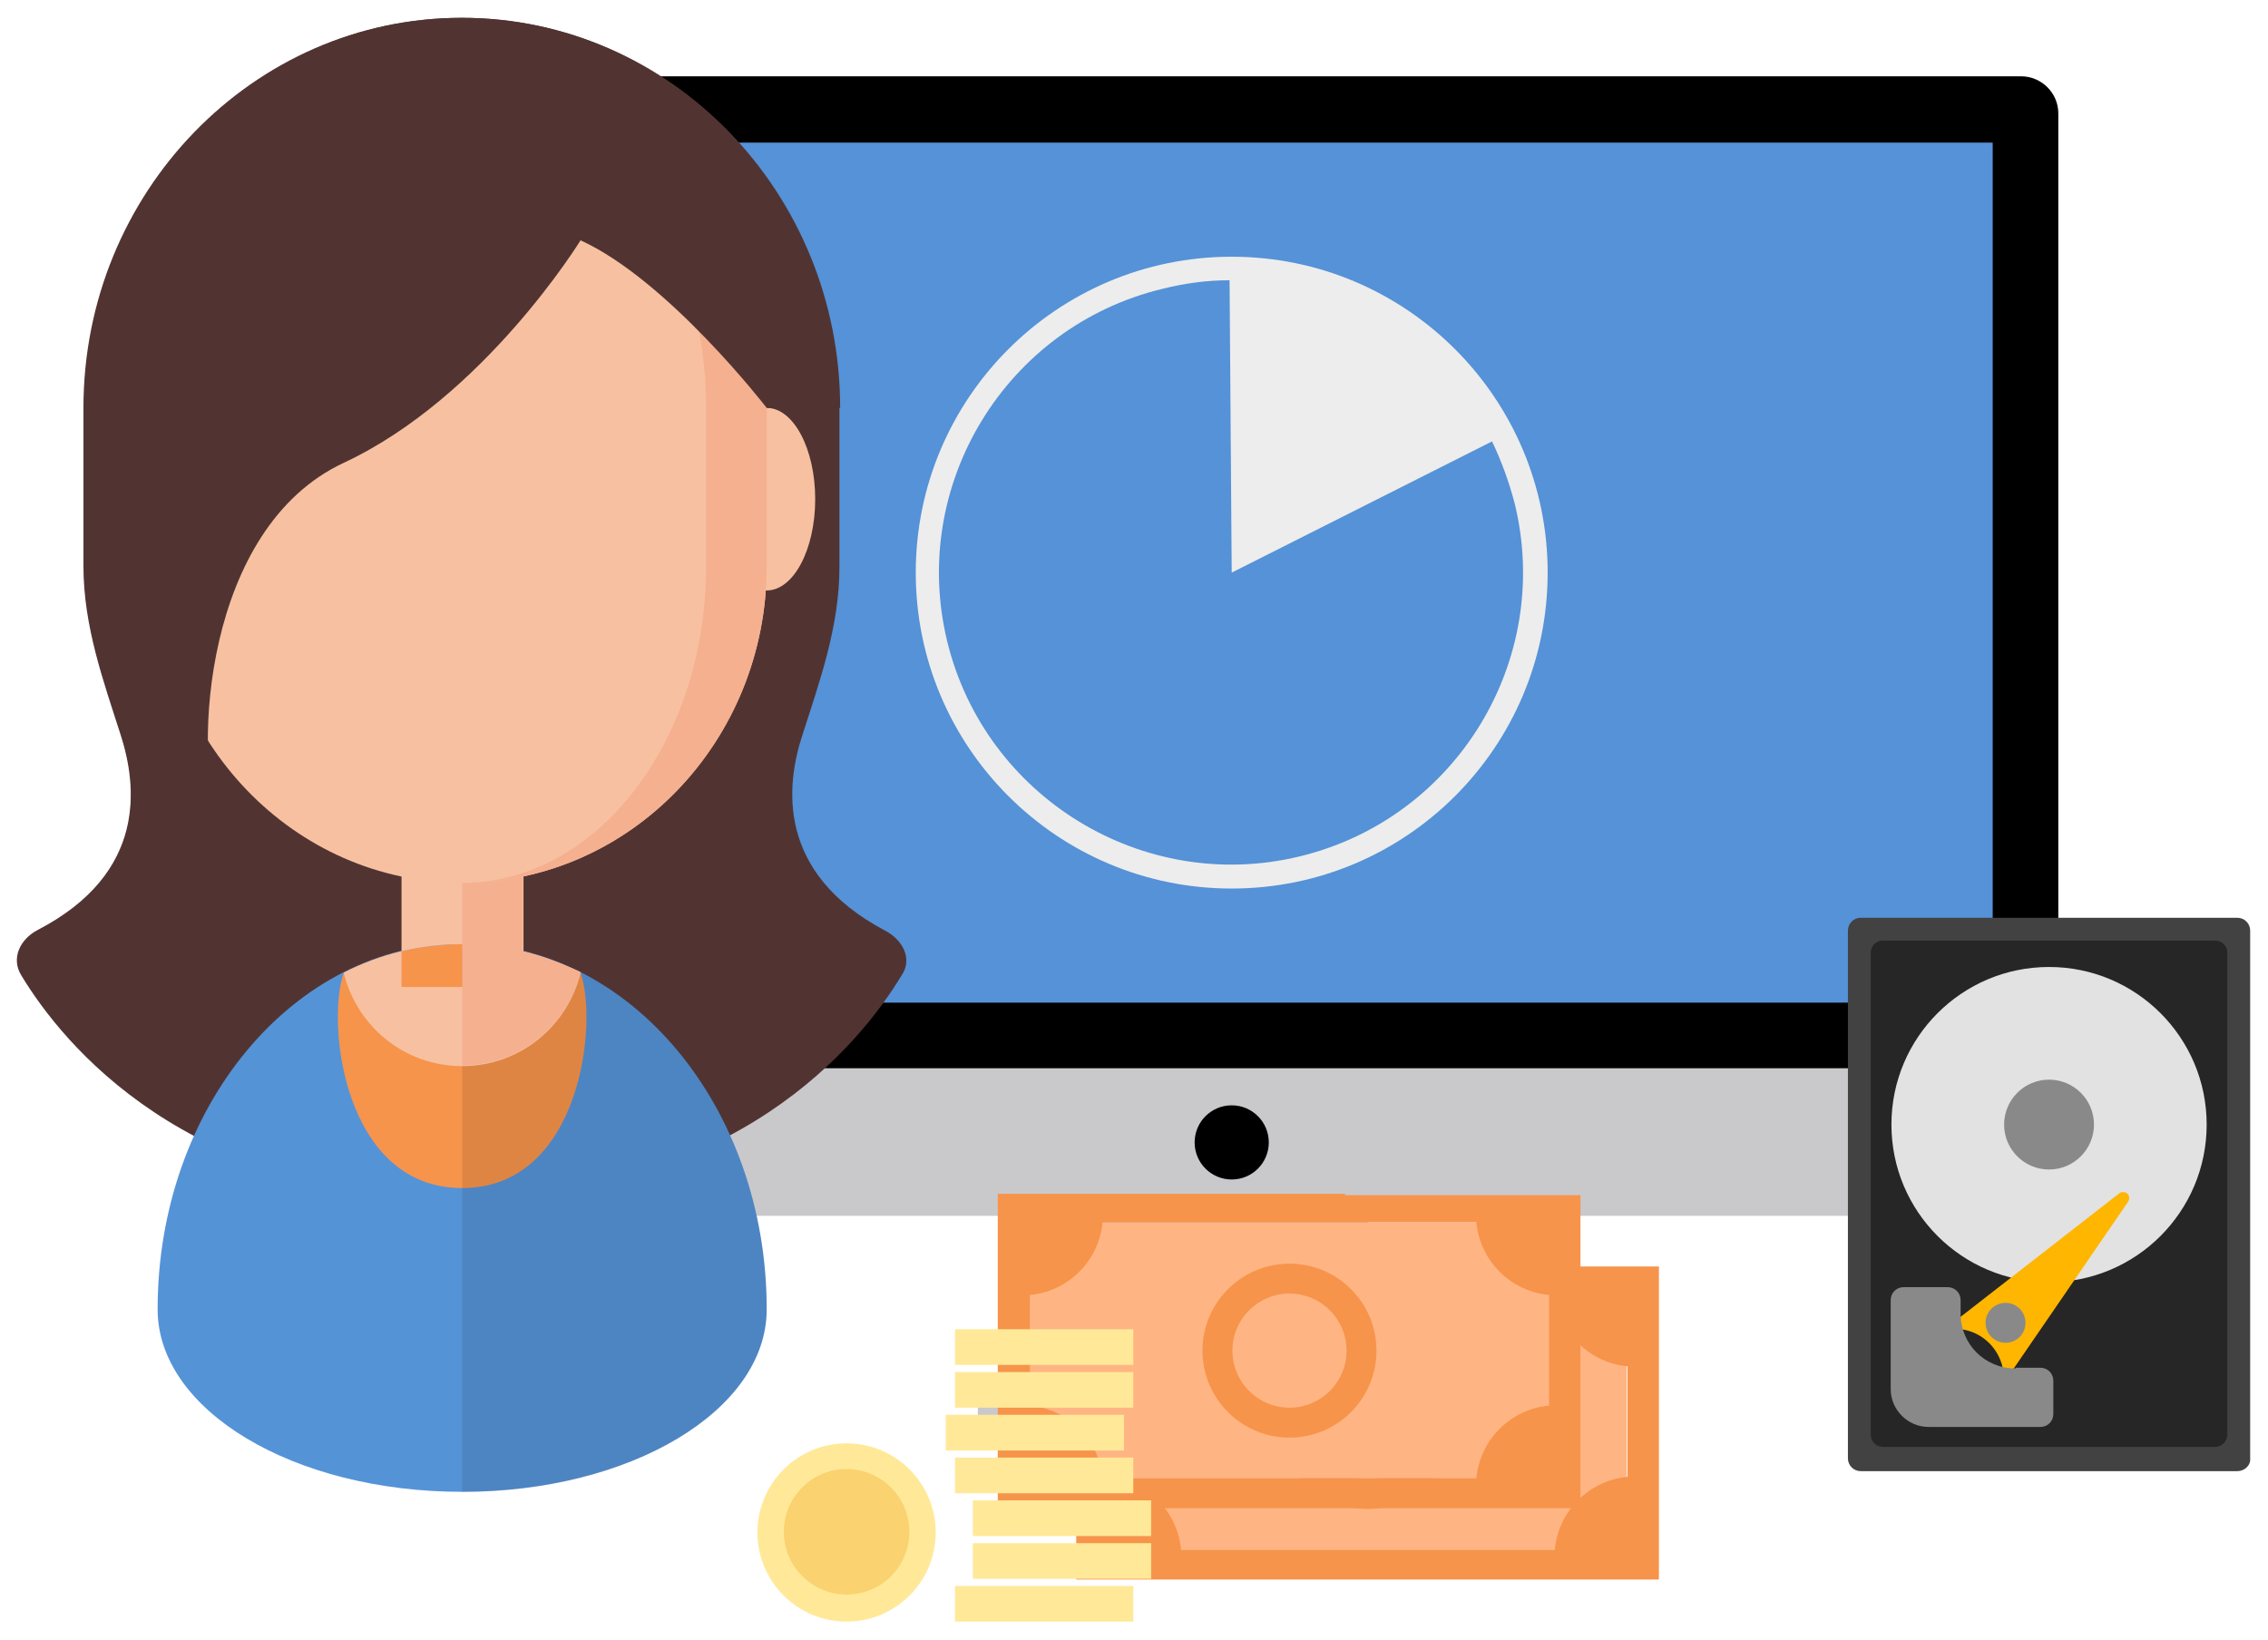 <svg xmlns="http://www.w3.org/2000/svg" viewBox="0 0 318 230" enable-background="new 0 0 318 230"><path d="M288.6 149.9h-232v-134c0-2.8 2.3-5.2 5.2-5.2h221.6c2.8 0 5.2 2.3 5.2 5.2v134z"/><path fill="#5592D7" d="M66 20h213.4v120.6H66z"/><path fill="#C9C9CC" d="M283.5 170.5H61.8c-2.8 0-5.2-2.3-5.2-5.2v-15.5h232v15.5c0 2.9-2.3 5.2-5.1 5.2zM193.8 194.2h-42.3l2.1-23.7h38.1zM137.1 194.2h71.1v6.2h-71.1z"/><circle cx="172.7" cy="160.2" r="5.2"/><path fill="#B2B2B2" d="M192.8 183.9l-1.1-13.4h-38.1l-1 9.3z"/><circle fill="#EDEDED" cx="172.7" cy="80.3" r="44.3"/><path fill="#5592D7" d="M172.7 80.3l-.3-41c-3.1 0-6.2.4-9.4 1.2-22 5.3-35.5 27.5-30.2 49.4s27.5 35.5 49.4 30.2c22-5.3 35.5-27.5 30.2-49.4-.8-3.1-1.9-6.1-3.2-8.8l-36.5 18.4z"/><path fill="#513432" d="M124.1 130.5c-15.3-8.1-13.9-20.4-11.6-27.4 2.4-7.5 5.2-15.2 5.2-23.6V57.2c0-30.2-23.8-54.7-53-54.7s-53 24.5-53 54.7v22.2c0 8.4 2.8 16.1 5.2 23.6 2.3 7.1 3.8 19.4-11.6 27.4-2.5 1.3-3.8 4-2.3 6.4 5.8 9.6 23.2 31.1 61.7 31.1s55.9-21.5 61.7-31.1c1.6-2.3.2-5-2.3-6.3z"/><path fill="#5593D7" d="M107.5 183.6c0-28.3-19.1-51.3-42.7-51.3s-42.7 23-42.7 51.3c0 14.2 19.1 25.6 42.7 25.6s42.7-11.4 42.7-25.6z"/><path fill="#F7944B" d="M81.4 136.4c-5.1-2.6-10.7-4-16.6-4s-11.5 1.4-16.6 4c-2.5 7.1 0 30.2 16.6 30.2s19.1-23.1 16.6-30.2z"/><path opacity=".1" d="M107.5 183.6c0-28.3-19.1-51.3-42.7-51.3v76.9c23.6.1 42.7-11.4 42.7-25.6z"/><path fill="#F7C1A1" d="M81.4 136.4c-5.1-2.6-10.7-4-16.6-4-5.9 0-11.5 1.4-16.6 4 1.8 7.5 8.5 13.1 16.6 13.1 8.1 0 14.8-5.6 16.6-13.1zM56.3 105.3h17.1v33.1H56.3z"/><path fill="#F5B090" d="M73.3 133.4v-28.1h-8.5v44.1c8.1 0 14.8-5.6 16.6-13.1-2.6-1.2-5.3-2.2-8.1-2.9z"/><ellipse fill="#F7C1A1" cx="107.5" cy="70" rx="6.8" ry="12.8"/><path fill="#F7C1A1" d="M64.8 12.8c-23.6 0-42.7 19.9-42.7 44.4v22.2c0 24.5 19.1 44.4 42.7 44.4s42.7-19.9 42.7-44.4V57.2c0-24.6-19.1-44.4-42.7-44.4z"/><path fill="#F5B090" d="M64.8 12.8C83.7 12.8 99 32.6 99 57.2v22.2c0 24.5-15.3 44.4-34.2 44.4 23.6 0 42.7-19.9 42.7-44.4V57.2c0-24.6-19.1-44.4-42.7-44.4z"/><path fill="#513432" d="M64.8 2.5c-29.2 0-53 24.5-53 54.7v22.2c0 8.4 2.8 16.1 5.2 23.6 1 3.2 1.9 7.4 1.1 11.9h12.5c-3.4-9.4-2.1-40.8 17.6-50 19.7-9.2 33.2-31.2 33.2-31.2 12.3 5.6 26.1 23.5 26.1 23.5h10.3c0-30.2-23.8-54.7-53-54.7z"/><path fill="#424242" d="M313.7 206.3h-52.8c-1 0-1.8-.8-1.8-1.8v-74c0-1 .8-1.8 1.8-1.8h52.8c1 0 1.8.8 1.8 1.8v74c.1 1-.8 1.8-1.8 1.8z"/><path fill="#262626" d="M310.6 202.9H264c-.9 0-1.7-.7-1.7-1.7v-67.6c0-.9.7-1.7 1.7-1.7h46.6c.9 0 1.7.7 1.7 1.7v67.6c0 .9-.8 1.7-1.7 1.7z"/><circle fill="#E2E2E2" cx="287.3" cy="157.7" r="22.1"/><circle fill="#898989" cx="287.3" cy="157.7" r="6.3"/><path fill="#FFB600" d="M277 199.7l21.4-31.2c.2-.4.2-.8-.1-1.1-.3-.3-.8-.3-1.1-.1l-29.8 23.2c-.3.2-.4.6-.3.9v.1c1.2 4.3 4.6 7.5 9 8.4h.1c.3.2.6.1.8-.2zm-1-1.3c-3.5-.8-6.2-3.4-7.3-6.8l6.3-5.2c2.9.4 5.2 2.6 5.8 5.4l-4.8 6.6z"/><circle fill="#898989" cx="281.2" cy="185.5" r="2.8"/><path fill="#898989" d="M282.6 191.9c-4.3 0-7.7-3.4-7.7-7.7v-1.9c0-1-.8-1.8-1.8-1.8h-6.2c-1 0-1.8.8-1.8 1.8v12.5c0 2.9 2.4 5.3 5.3 5.3h15.7c1 0 1.8-.8 1.8-1.8v-4.7c0-1-.8-1.8-1.8-1.8h-3.5z"/><path fill="#FFB583" d="M155.3 181.4h72.8v35.9h-72.8z"/><path fill="#F7944B" d="M199.6 177.4h-48.7v44.1h81.7v-43.9h-33zm18.4 4c.5 5.4 4.8 9.7 10.2 10.2v15.5c-5.4.5-9.7 4.8-10.2 10.2h-52.4c-.5-5.4-4.8-9.7-10.2-10.2v-15.5c5.4-.5 9.7-4.8 10.2-10.2H218z"/><circle fill="#F7944B" cx="191.8" cy="199.4" r="12.2"/><circle fill="#FFB583" cx="191.8" cy="199.4" r="8"/><path fill="#FFB583" d="M144.3 171.4h72.8v35.9h-72.8z"/><path fill="#F7944B" d="M188.6 167.4h-48.7v44.1h81.7v-43.9h-33zm18.4 4c.5 5.4 4.8 9.7 10.2 10.2v15.5c-5.4.5-9.7 4.8-10.2 10.2h-52.4c-.5-5.4-4.8-9.7-10.2-10.2v-15.5c5.4-.5 9.7-4.8 10.2-10.2H207z"/><circle fill="#F7944B" cx="180.8" cy="189.4" r="12.2"/><circle fill="#FFB583" cx="180.8" cy="189.4" r="8"/><path fill="#FFE999" d="M133.9 222.4h25v5h-25zM136.4 216.4h25v5h-25zM136.4 210.4h25v5h-25zM133.9 204.4h25v5h-25zM132.6 198.4h25v5h-25zM133.9 192.4h25v5h-25zM133.9 186.4h25v5h-25zM118.7 227.4c-6.9 0-12.5-5.6-12.5-12.5s5.6-12.5 12.5-12.5 12.5 5.6 12.5 12.5-5.6 12.5-12.5 12.5z"/><path opacity=".8" fill="#F9CB64" d="M118.7 223.6c-4.8 0-8.8-3.9-8.8-8.8 0-4.8 3.9-8.8 8.8-8.8 4.8 0 8.8 3.9 8.8 8.8s-3.9 8.8-8.8 8.8z"/></svg>